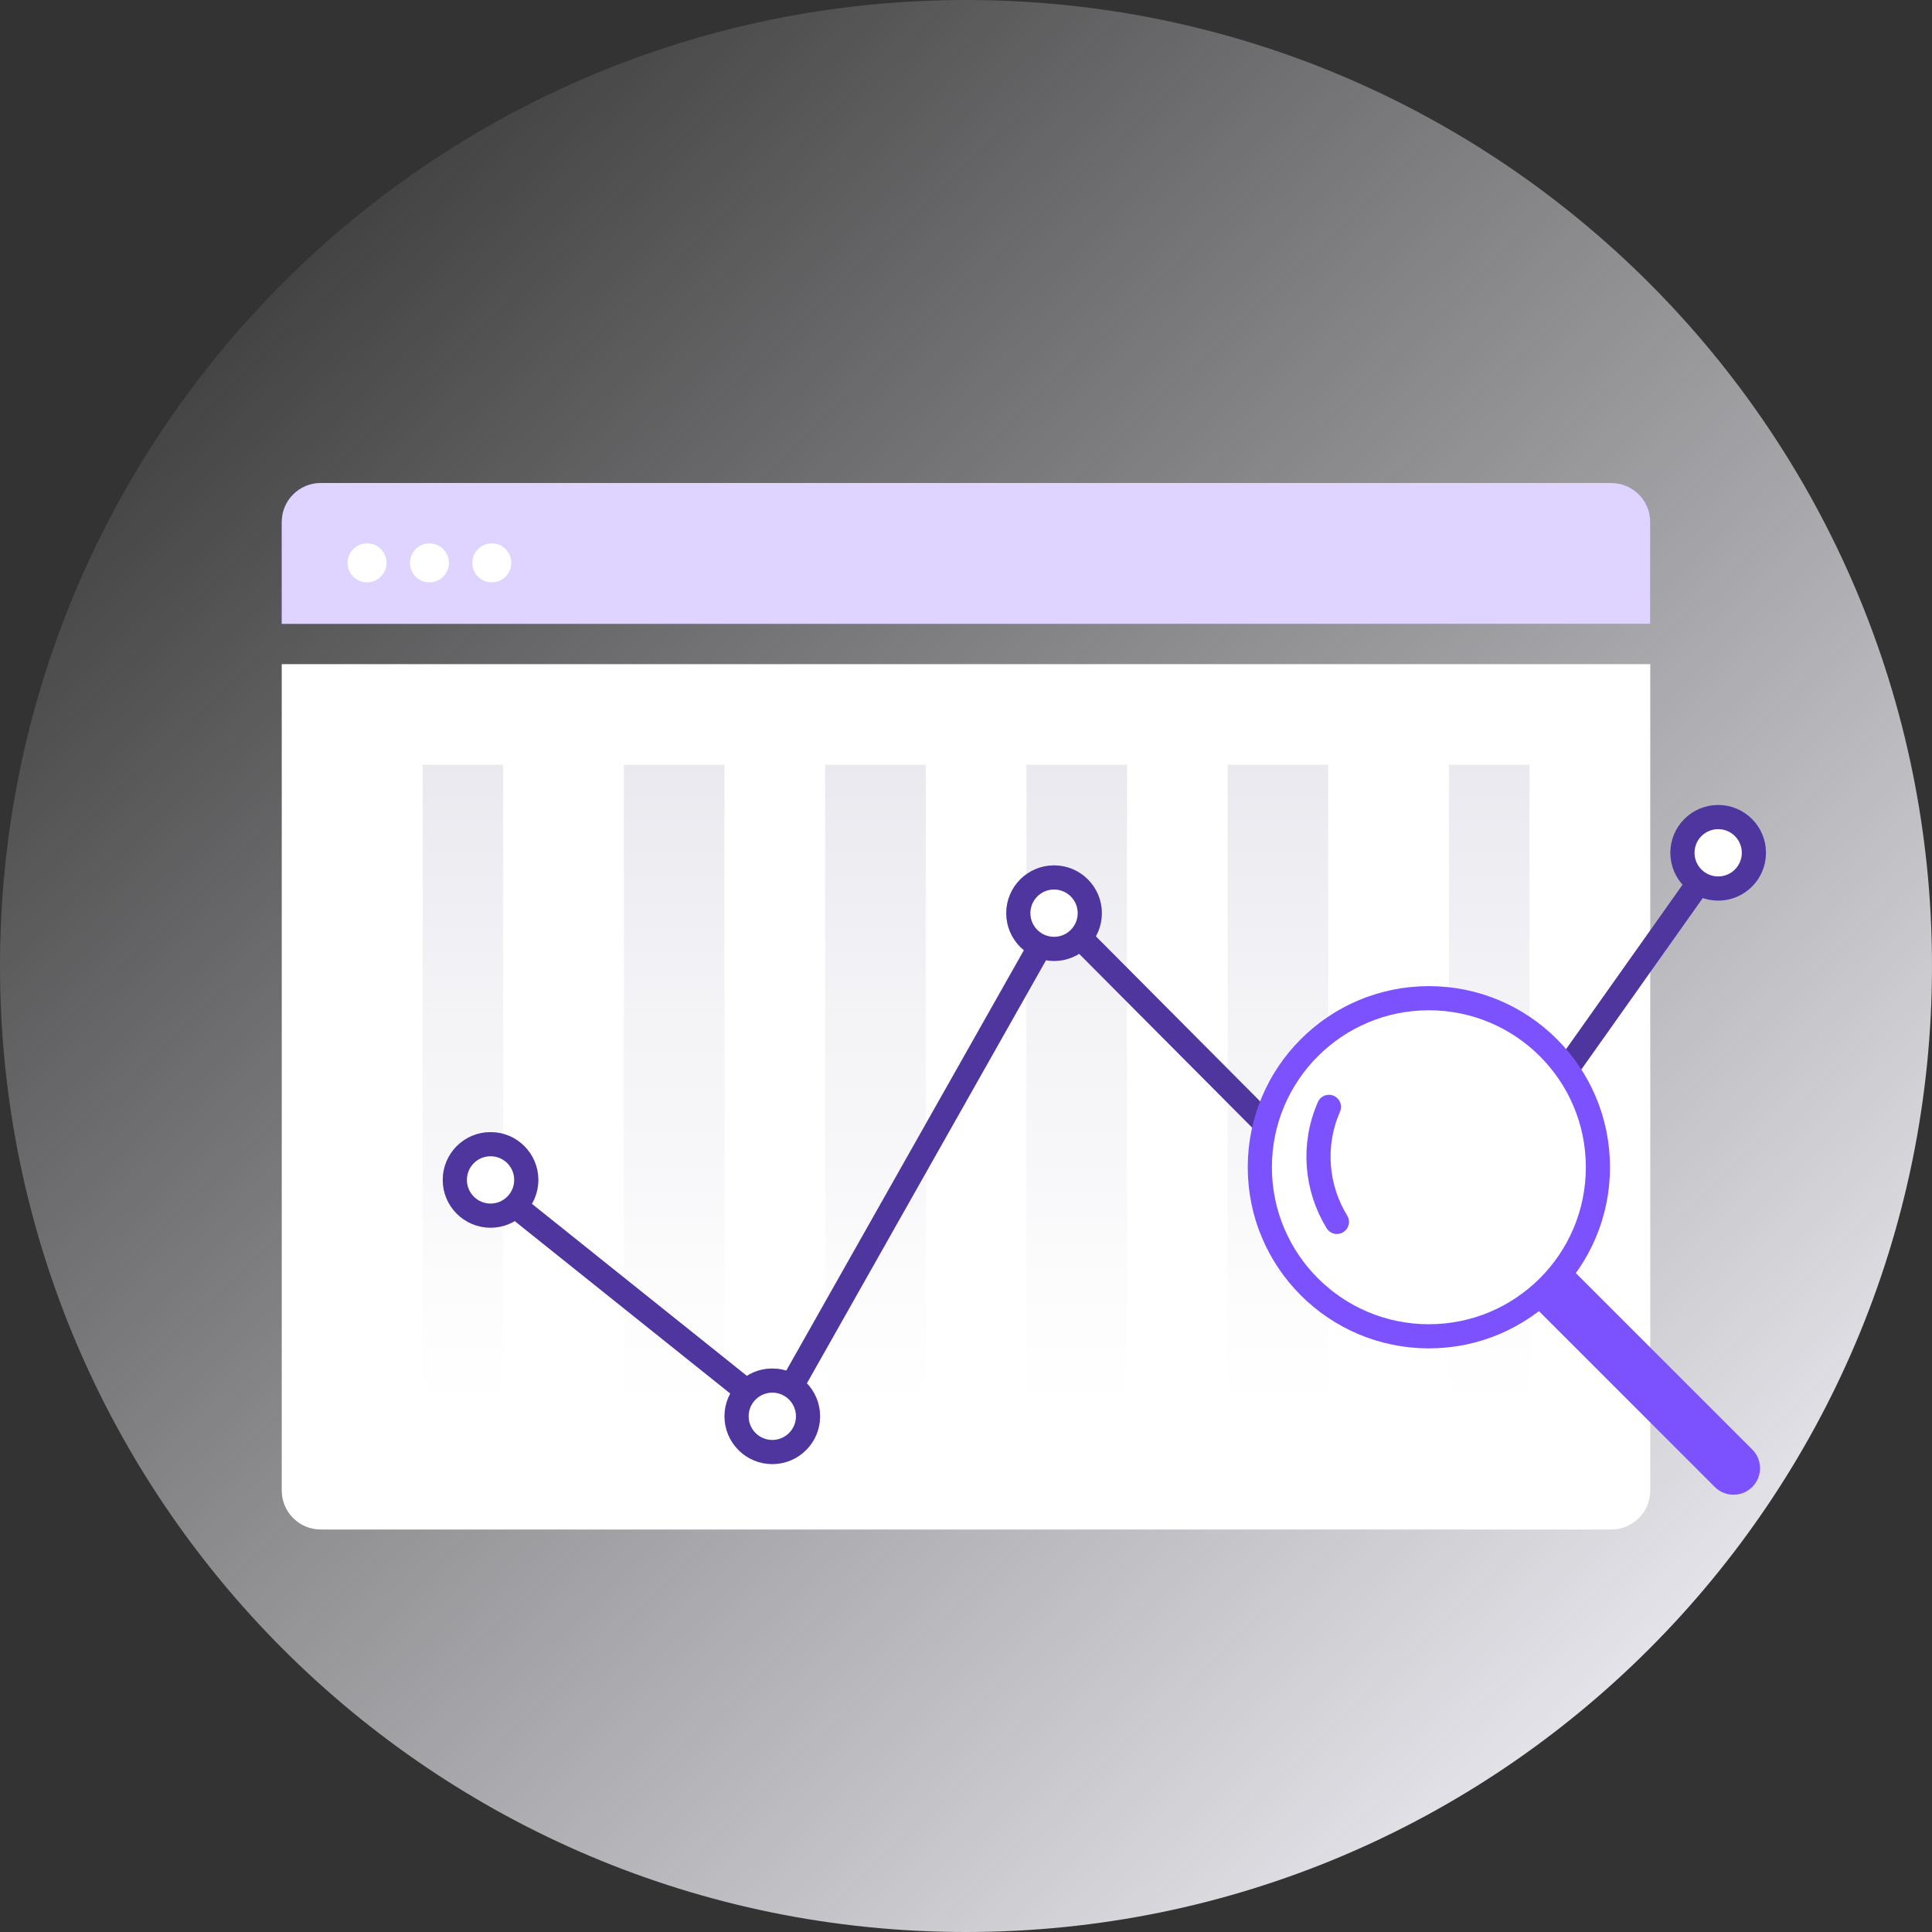 <svg width="96" height="96" viewBox="0 0 96 96" fill="none" xmlns="http://www.w3.org/2000/svg">
  <rect x="0" y="0" width="96" height="96" fill="#333333" stroke="none"/>
  <path
    d="M48 96C74.51 96 96 74.51 96 48C96 21.49 74.51 0 48 0C21.49 0 0 21.49 0 48C0 74.51 21.49 96 48 96Z"
    fill="url(#paint0_linear_3:120)" />
  <path d="M14 33H82V74.063C82 75.133 81.133 76 80.063 76H15.937C14.867 76 14 75.133 14 74.063V33Z"
    fill="white" />
  <path d="M82 31H14V25.937C14 24.867 14.867 24 15.937 24H80.063C81.133 24 82 24.867 82 25.937V31Z"
    fill="#7C52FF" />
  <path opacity="0.75"
    d="M82 31H14V25.937C14 24.867 14.867 24 15.937 24H80.063C81.133 24 82 24.867 82 25.937V31Z" fill="white" />
  <path
    d="M18.238 28.937C18.773 28.937 19.207 28.503 19.207 27.969C19.207 27.434 18.773 27 18.238 27C17.703 27 17.269 27.434 17.269 27.969C17.269 28.503 17.703 28.937 18.238 28.937Z"
    fill="white" />
  <path
    d="M21.338 28.937C21.873 28.937 22.307 28.503 22.307 27.969C22.307 27.434 21.873 27 21.338 27C20.804 27 20.37 27.434 20.37 27.969C20.37 28.503 20.804 28.937 21.338 28.937Z"
    fill="white" />
  <path
    d="M24.438 28.937C24.973 28.937 25.406 28.503 25.406 27.969C25.406 27.434 24.973 27 24.438 27C23.903 27 23.469 27.434 23.469 27.969C23.469 28.503 23.903 28.937 24.438 28.937Z"
    fill="white" />
  <path d="M25 38H21V70H25V38Z" fill="url(#paint1_linear_3:120)" />
  <path d="M36 38H31V70H36V38Z" fill="url(#paint2_linear_3:120)" />
  <path d="M46 38H41V70H46V38Z" fill="url(#paint3_linear_3:120)" />
  <path d="M56 38H51V70H56V38Z" fill="url(#paint4_linear_3:120)" />
  <path d="M66 38H61V70H66V38Z" fill="url(#paint5_linear_3:120)" />
  <path d="M76 38H72V70H76V38Z" fill="url(#paint6_linear_3:120)" />
  <path d="M25.954 60.208L38.535 70.273L52.554 45.47L70.5 63.5L84.546 43.673" stroke="#7C52FF" stroke-width="1.2" />
  <path
    d="M26.15 58.629C26.15 59.609 25.355 60.404 24.375 60.404C23.395 60.404 22.6 59.609 22.6 58.629C22.6 57.649 23.395 56.854 24.375 56.854C25.355 56.854 26.15 57.649 26.15 58.629Z"
    fill="white" stroke="#7C52FF" stroke-width="1.2" />
  <path
    d="M38.375 72.15C39.355 72.15 40.15 71.355 40.15 70.375C40.15 69.395 39.355 68.6 38.375 68.6C37.395 68.6 36.6 69.395 36.6 70.375C36.6 71.355 37.395 72.15 38.375 72.15Z"
    fill="white" stroke="#7C52FF" stroke-width="1.2" />
  <path
    d="M52.375 47.15C53.355 47.15 54.15 46.355 54.15 45.375C54.15 44.395 53.355 43.6 52.375 43.6C51.395 43.6 50.6 44.395 50.6 45.375C50.6 46.355 51.395 47.15 52.375 47.15Z"
    fill="white" stroke="#7C52FF" stroke-width="1.2" />
  <path
    d="M85.375 44.15C86.355 44.15 87.15 43.355 87.15 42.375C87.15 41.395 86.355 40.6 85.375 40.6C84.395 40.6 83.6 41.395 83.6 42.375C83.6 43.355 84.395 44.15 85.375 44.15Z"
    fill="white" stroke="#7C52FF" stroke-width="1.2" />
  <g opacity="0.4">
    <path d="M25.954 60.208L38.535 70.273L52.554 45.47L70.5 63.5L84.546 43.673" stroke="#0D0C0F"
      stroke-width="1.2" />
    <path
      d="M26.15 58.629C26.15 59.609 25.355 60.404 24.375 60.404C23.395 60.404 22.6 59.609 22.6 58.629C22.6 57.649 23.395 56.854 24.375 56.854C25.355 56.854 26.15 57.649 26.15 58.629Z"
      fill="white" stroke="#0D0C0F" stroke-width="1.2" />
    <path
      d="M38.375 72.15C39.355 72.15 40.15 71.355 40.15 70.375C40.15 69.395 39.355 68.6 38.375 68.6C37.395 68.6 36.6 69.395 36.6 70.375C36.6 71.355 37.395 72.15 38.375 72.15Z"
      fill="white" stroke="#0D0C0F" stroke-width="1.2" />
    <path
      d="M52.375 47.15C53.355 47.15 54.15 46.355 54.15 45.375C54.15 44.395 53.355 43.6 52.375 43.6C51.395 43.6 50.6 44.395 50.6 45.375C50.6 46.355 51.395 47.15 52.375 47.15Z"
      fill="white" stroke="#0D0C0F" stroke-width="1.2" />
    <path
      d="M85.375 44.15C86.355 44.15 87.15 43.355 87.15 42.375C87.15 41.395 86.355 40.6 85.375 40.6C84.395 40.6 83.6 41.395 83.6 42.375C83.6 43.355 84.395 44.15 85.375 44.15Z"
      fill="white" stroke="#0D0C0F" stroke-width="1.2" />
  </g>
  <path
    d="M76.481 61.437C75.967 60.922 75.133 60.922 74.619 61.437C74.104 61.951 74.104 62.785 74.619 63.299L85.206 73.886C85.72 74.401 86.554 74.401 87.069 73.886C87.583 73.372 87.583 72.538 87.069 72.024L76.481 61.437Z"
    fill="#7C52FF" />
  <path
    d="M71 66.4C66.361 66.4 62.6 62.639 62.6 58C62.6 53.361 66.361 49.6 71 49.6C75.639 49.6 79.4 53.361 79.4 58C79.4 62.639 75.639 66.4 71 66.4Z"
    fill="white" stroke="#7C52FF" stroke-width="1.2" />
  <path d="M66.034 55C65.192 56.927 65.409 59.05 66.43 60.716" stroke="#7C52FF" stroke-width="1.2"
    stroke-linecap="round" />
  <defs>
    <linearGradient id="paint0_linear_3:120" x1="82" y1="87" x2="6.5" y2="7.5" gradientUnits="userSpaceOnUse">
      <stop stop-color="#EAE9EF" />
      <stop offset="1" stop-color="#EAE9EF" stop-opacity="0" />
    </linearGradient>
    <linearGradient id="paint1_linear_3:120" x1="23" y1="38" x2="23" y2="70" gradientUnits="userSpaceOnUse">
      <stop stop-color="#EAE9EF" />
      <stop offset="0.354" stop-color="#EAE9EF" stop-opacity="0.567" />
      <stop offset="0.62" stop-color="#EAE9EF" stop-opacity="0.367" />
      <stop offset="0.792" stop-color="#EAE9EF" stop-opacity="0.154" />
      <stop offset="1" stop-color="#EAE9EF" stop-opacity="0" />
    </linearGradient>
    <linearGradient id="paint2_linear_3:120" x1="33.5" y1="38" x2="33.5" y2="70" gradientUnits="userSpaceOnUse">
      <stop stop-color="#EAE9EF" />
      <stop offset="0.354" stop-color="#EAE9EF" stop-opacity="0.567" />
      <stop offset="0.62" stop-color="#EAE9EF" stop-opacity="0.367" />
      <stop offset="0.792" stop-color="#EAE9EF" stop-opacity="0.154" />
      <stop offset="1" stop-color="#EAE9EF" stop-opacity="0" />
    </linearGradient>
    <linearGradient id="paint3_linear_3:120" x1="43.5" y1="38" x2="43.5" y2="70" gradientUnits="userSpaceOnUse">
      <stop stop-color="#EAE9EF" />
      <stop offset="0.354" stop-color="#EAE9EF" stop-opacity="0.567" />
      <stop offset="0.62" stop-color="#EAE9EF" stop-opacity="0.367" />
      <stop offset="0.792" stop-color="#EAE9EF" stop-opacity="0.154" />
      <stop offset="1" stop-color="#EAE9EF" stop-opacity="0" />
    </linearGradient>
    <linearGradient id="paint4_linear_3:120" x1="53.5" y1="38" x2="53.5" y2="70" gradientUnits="userSpaceOnUse">
      <stop stop-color="#EAE9EF" />
      <stop offset="0.354" stop-color="#EAE9EF" stop-opacity="0.567" />
      <stop offset="0.62" stop-color="#EAE9EF" stop-opacity="0.367" />
      <stop offset="0.792" stop-color="#EAE9EF" stop-opacity="0.154" />
      <stop offset="1" stop-color="#EAE9EF" stop-opacity="0" />
    </linearGradient>
    <linearGradient id="paint5_linear_3:120" x1="63.5" y1="38" x2="63.5" y2="70" gradientUnits="userSpaceOnUse">
      <stop stop-color="#EAE9EF" />
      <stop offset="0.354" stop-color="#EAE9EF" stop-opacity="0.567" />
      <stop offset="0.62" stop-color="#EAE9EF" stop-opacity="0.367" />
      <stop offset="0.792" stop-color="#EAE9EF" stop-opacity="0.154" />
      <stop offset="1" stop-color="#EAE9EF" stop-opacity="0" />
    </linearGradient>
    <linearGradient id="paint6_linear_3:120" x1="74" y1="38" x2="74" y2="70" gradientUnits="userSpaceOnUse">
      <stop stop-color="#EAE9EF" />
      <stop offset="0.354" stop-color="#EAE9EF" stop-opacity="0.567" />
      <stop offset="0.62" stop-color="#EAE9EF" stop-opacity="0.367" />
      <stop offset="0.792" stop-color="#EAE9EF" stop-opacity="0.154" />
      <stop offset="1" stop-color="#EAE9EF" stop-opacity="0" />
    </linearGradient>
  </defs>
</svg>
